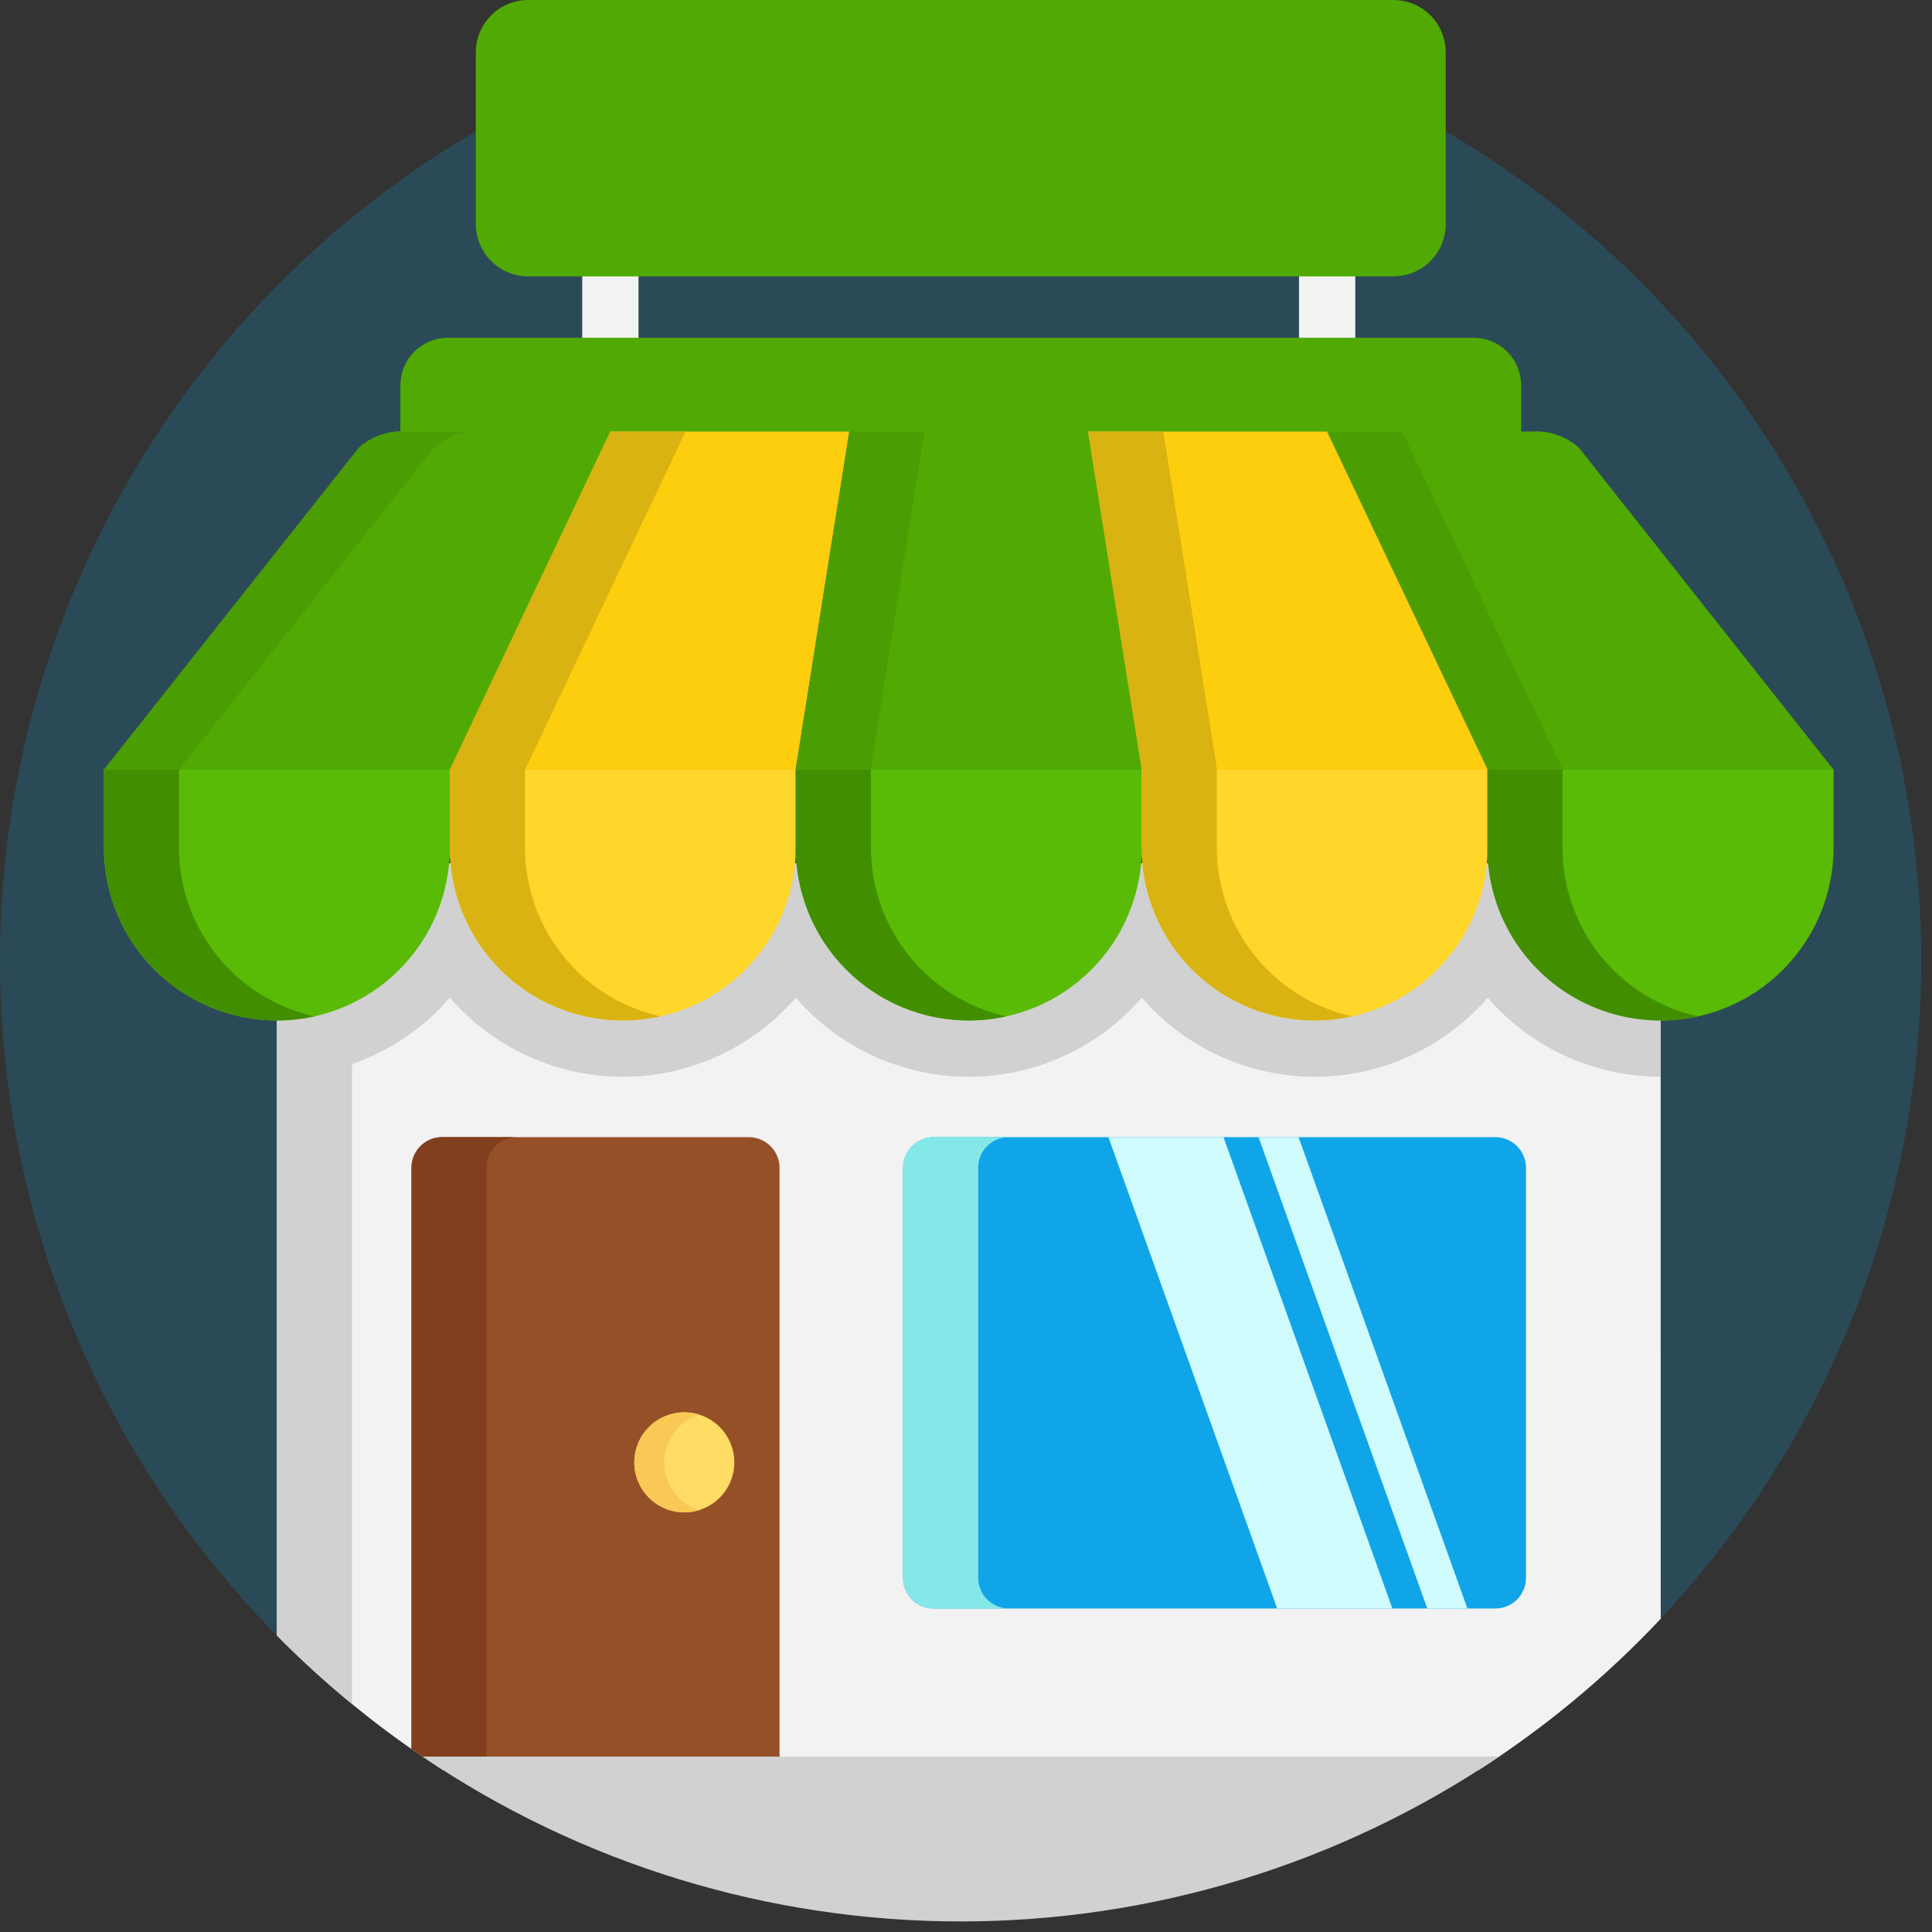 <svg width="36" height="36" viewBox="0 0 36 36" fill="none" xmlns="http://www.w3.org/2000/svg">
<rect x="0" y="0" width="36" height="36" fill="#333333" stroke="none"/>
<path opacity="0.21" d="M35.8 17.9C35.8 21.44 34.75 24.901 32.783 27.845C30.816 30.788 28.021 33.083 24.75 34.437C21.479 35.792 17.88 36.147 14.408 35.456C10.936 34.765 7.746 33.061 5.243 30.557C2.739 28.054 1.035 24.864 0.344 21.392C-0.347 17.92 0.008 14.321 1.363 11.05C2.717 7.779 5.012 4.984 7.955 3.017C10.899 1.05 14.36 0 17.9 0C22.647 0 27.2 1.886 30.557 5.243C33.914 8.6 35.8 13.153 35.8 17.9Z" fill="#10A5E8"/>
<path d="M30.944 16.086H5.16V30.475C6.095 31.423 7.132 32.264 8.253 32.983H27.553C28.795 32.186 29.934 31.239 30.945 30.164L30.944 16.086Z" fill="#F2F2F2"/>
<path d="M13.951 21.189H8.239C8.087 21.189 7.942 21.25 7.835 21.357C7.727 21.464 7.667 21.61 7.667 21.762V32.59C7.825 32.7 7.985 32.808 8.146 32.913H14.526V21.762C14.526 21.686 14.511 21.611 14.482 21.542C14.453 21.472 14.411 21.409 14.357 21.356C14.304 21.303 14.241 21.261 14.171 21.232C14.101 21.204 14.026 21.189 13.951 21.189Z" fill="#965028"/>
<path d="M7.667 21.759V32.587C7.825 32.698 7.985 32.806 8.146 32.911H9.065V21.759C9.065 21.608 9.125 21.462 9.233 21.355C9.34 21.248 9.485 21.188 9.637 21.188H8.237C8.086 21.188 7.941 21.248 7.834 21.356C7.727 21.463 7.667 21.608 7.667 21.759Z" fill="#823F1E"/>
<path d="M27.864 29.972H17.399C17.247 29.972 17.102 29.912 16.995 29.805C16.887 29.698 16.827 29.552 16.827 29.401V21.761C16.827 21.61 16.887 21.464 16.995 21.357C17.102 21.25 17.247 21.189 17.399 21.189H27.863C28.015 21.189 28.16 21.25 28.268 21.357C28.375 21.464 28.435 21.61 28.435 21.761V29.401C28.435 29.552 28.375 29.697 28.268 29.805C28.161 29.912 28.016 29.972 27.864 29.972Z" fill="#10A5E8"/>
<path d="M18.227 29.398V21.759C18.227 21.608 18.287 21.462 18.395 21.355C18.502 21.248 18.647 21.188 18.799 21.188H17.399C17.247 21.188 17.102 21.248 16.995 21.355C16.887 21.462 16.827 21.608 16.827 21.759V29.398C16.827 29.55 16.887 29.696 16.995 29.803C17.102 29.91 17.247 29.971 17.399 29.971H18.799C18.647 29.971 18.502 29.91 18.395 29.803C18.287 29.696 18.227 29.55 18.227 29.398Z" fill="#85E8E8"/>
<path d="M25.945 29.972H23.798L20.654 21.189H22.798L25.945 29.972Z" fill="#D0FBFD"/>
<path d="M27.343 29.972H26.595L23.451 21.189H24.197L27.343 29.972Z" fill="#D0FBFD"/>
<path d="M13.683 27.249C13.683 27.434 13.628 27.614 13.526 27.767C13.423 27.92 13.278 28.04 13.107 28.11C12.937 28.181 12.75 28.199 12.569 28.163C12.388 28.128 12.222 28.039 12.092 27.908C11.961 27.778 11.873 27.612 11.837 27.431C11.801 27.25 11.819 27.063 11.89 26.893C11.96 26.722 12.08 26.577 12.233 26.474C12.386 26.372 12.566 26.317 12.751 26.317C12.998 26.317 13.235 26.416 13.41 26.59C13.585 26.765 13.683 27.002 13.683 27.249Z" fill="#FFDC64"/>
<path d="M12.377 27.249C12.377 27.05 12.44 26.857 12.558 26.697C12.675 26.537 12.841 26.419 13.03 26.359C12.89 26.315 12.743 26.305 12.598 26.329C12.454 26.353 12.318 26.411 12.2 26.497C12.082 26.584 11.986 26.697 11.92 26.828C11.854 26.958 11.82 27.102 11.82 27.248C11.82 27.395 11.854 27.539 11.92 27.669C11.986 27.8 12.082 27.913 12.2 27.999C12.318 28.086 12.454 28.144 12.598 28.168C12.743 28.192 12.89 28.182 13.03 28.138C12.841 28.078 12.675 27.96 12.558 27.8C12.441 27.64 12.377 27.447 12.377 27.249Z" fill="#FAC855"/>
<path d="M5.159 30.475C5.603 30.925 6.07 31.351 6.559 31.751V16.086H5.159V30.475Z" fill="#D1D1D1"/>
<path d="M5.16 20.064C5.772 20.064 6.376 19.932 6.932 19.678C7.488 19.424 7.983 19.053 8.383 18.591C8.783 19.053 9.278 19.424 9.834 19.678C10.39 19.932 10.995 20.064 11.606 20.064C12.218 20.064 12.822 19.932 13.378 19.678C13.934 19.424 14.429 19.053 14.829 18.591C15.229 19.053 15.724 19.424 16.28 19.678C16.837 19.932 17.441 20.064 18.052 20.064C18.664 20.064 19.268 19.932 19.824 19.678C20.38 19.424 20.875 19.053 21.275 18.591C21.675 19.053 22.17 19.424 22.726 19.678C23.282 19.932 23.887 20.064 24.498 20.064C25.11 20.064 25.714 19.932 26.27 19.678C26.826 19.424 27.321 19.053 27.721 18.591C28.121 19.053 28.616 19.424 29.172 19.678C29.728 19.932 30.333 20.064 30.944 20.064V16.087H5.16V20.064Z" fill="#D1D1D1"/>
<path d="M5.159 19.015C4.736 19.015 4.317 18.931 3.926 18.77C3.535 18.608 3.179 18.37 2.88 18.071C2.581 17.772 2.343 17.416 2.181 17.025C2.019 16.634 1.936 16.215 1.936 15.792V14.338H8.382V15.792C8.382 16.215 8.299 16.634 8.137 17.025C7.975 17.416 7.737 17.772 7.438 18.071C7.139 18.37 6.783 18.608 6.392 18.77C6.001 18.931 5.582 19.015 5.159 19.015Z" fill="#59BB05"/>
<path d="M3.335 15.792V14.338H1.941V15.792C1.941 16.274 2.049 16.751 2.258 17.186C2.467 17.621 2.771 18.004 3.147 18.306C3.524 18.608 3.963 18.821 4.433 18.931C4.903 19.04 5.392 19.043 5.863 18.938C5.146 18.779 4.505 18.381 4.046 17.809C3.586 17.237 3.335 16.526 3.335 15.792Z" fill="#428E01"/>
<path d="M11.605 19.015C11.182 19.015 10.762 18.931 10.371 18.77C9.98 18.608 9.625 18.37 9.326 18.071C9.027 17.772 8.789 17.416 8.627 17.025C8.465 16.634 8.382 16.215 8.382 15.792V14.338H14.828V15.792C14.828 16.215 14.745 16.634 14.582 17.025C14.421 17.416 14.183 17.772 13.884 18.071C13.585 18.37 13.229 18.608 12.838 18.77C12.447 18.931 12.028 19.015 11.605 19.015Z" fill="#FFD62A"/>
<path d="M9.782 15.792V14.338H8.382V15.792C8.382 16.274 8.49 16.751 8.699 17.186C8.908 17.621 9.212 18.004 9.588 18.306C9.965 18.608 10.404 18.821 10.874 18.931C11.344 19.04 11.833 19.043 12.304 18.938C11.588 18.778 10.949 18.38 10.49 17.808C10.032 17.236 9.782 16.525 9.782 15.792Z" fill="#D9B311"/>
<path d="M18.051 19.015C17.628 19.015 17.209 18.931 16.818 18.77C16.427 18.608 16.071 18.37 15.772 18.071C15.473 17.772 15.235 17.416 15.073 17.025C14.912 16.634 14.828 16.215 14.828 15.792V14.338H21.277V15.792C21.277 16.215 21.194 16.634 21.032 17.025C20.87 17.416 20.632 17.772 20.333 18.071C20.034 18.37 19.679 18.608 19.288 18.77C18.896 18.931 18.477 19.015 18.054 19.015H18.051Z" fill="#59BB05"/>
<path d="M16.228 15.792V14.338H14.828V15.792C14.828 16.274 14.937 16.751 15.145 17.186C15.354 17.621 15.658 18.004 16.035 18.306C16.411 18.608 16.85 18.821 17.32 18.931C17.79 19.04 18.279 19.043 18.75 18.938C18.035 18.778 17.395 18.38 16.937 17.808C16.478 17.236 16.228 16.525 16.228 15.792Z" fill="#428E01"/>
<path d="M24.497 19.015C24.074 19.015 23.655 18.931 23.264 18.77C22.872 18.608 22.517 18.37 22.218 18.071C21.919 17.772 21.681 17.416 21.519 17.025C21.357 16.634 21.274 16.215 21.274 15.792V14.338H27.72V15.792C27.72 16.215 27.637 16.634 27.475 17.025C27.313 17.416 27.075 17.772 26.776 18.071C26.477 18.37 26.121 18.608 25.73 18.77C25.339 18.931 24.92 19.015 24.497 19.015Z" fill="#FFD62A"/>
<path d="M22.673 15.792V14.338H21.273V15.792C21.273 16.274 21.381 16.751 21.59 17.186C21.799 17.621 22.103 18.004 22.479 18.306C22.856 18.608 23.295 18.821 23.765 18.931C24.235 19.04 24.724 19.043 25.195 18.938C24.48 18.778 23.84 18.38 23.381 17.808C22.923 17.236 22.673 16.525 22.673 15.792Z" fill="#D9B311"/>
<path d="M30.943 19.015C30.52 19.015 30.101 18.931 29.71 18.77C29.319 18.608 28.963 18.37 28.664 18.071C28.365 17.772 28.128 17.416 27.965 17.025C27.804 16.634 27.72 16.215 27.72 15.792V14.338H34.166V15.792C34.166 16.215 34.083 16.634 33.921 17.025C33.759 17.416 33.522 17.772 33.222 18.071C32.923 18.37 32.568 18.608 32.177 18.77C31.786 18.931 31.366 19.015 30.943 19.015Z" fill="#59BB05"/>
<path d="M29.114 15.792V14.338H27.714V15.792C27.714 16.274 27.822 16.751 28.031 17.186C28.24 17.621 28.544 18.004 28.92 18.306C29.297 18.608 29.736 18.821 30.206 18.931C30.676 19.04 31.165 19.043 31.636 18.938C30.921 18.778 30.281 18.38 29.822 17.808C29.364 17.236 29.114 16.525 29.114 15.792Z" fill="#428E01"/>
<path d="M11.373 8.077C11.234 8.076 11.101 8.021 11.003 7.923C10.905 7.825 10.849 7.691 10.849 7.553V3.566C10.849 3.426 10.904 3.293 11.003 3.195C11.101 3.096 11.235 3.041 11.374 3.041C11.513 3.041 11.646 3.096 11.745 3.195C11.843 3.293 11.898 3.426 11.898 3.566V7.552C11.898 7.62 11.885 7.689 11.858 7.753C11.832 7.816 11.793 7.874 11.745 7.923C11.696 7.972 11.638 8.01 11.574 8.037C11.51 8.063 11.442 8.077 11.373 8.077Z" fill="#F2F2F2"/>
<path d="M24.729 8.077C24.59 8.077 24.457 8.021 24.359 7.923C24.26 7.825 24.205 7.691 24.205 7.553V3.566C24.205 3.426 24.26 3.293 24.359 3.195C24.457 3.096 24.59 3.041 24.73 3.041C24.869 3.041 25.002 3.096 25.101 3.195C25.199 3.293 25.254 3.426 25.254 3.566V7.552C25.254 7.691 25.199 7.824 25.1 7.923C25.002 8.021 24.868 8.077 24.729 8.077Z" fill="#F2F2F2"/>
<path d="M25.963 5.12867e-07H9.841C9.583 5.12867e-07 9.335 0.103 9.152 0.286C8.969 0.468 8.866 0.716 8.866 0.975V4.175C8.866 4.434 8.969 4.682 9.152 4.864C9.335 5.047 9.583 5.15 9.841 5.15H25.964C26.223 5.15 26.471 5.047 26.654 4.864C26.837 4.682 26.939 4.434 26.939 4.175V0.975C26.939 0.847 26.914 0.72 26.865 0.602C26.816 0.483 26.744 0.376 26.653 0.285C26.563 0.195 26.455 0.123 26.337 0.074C26.218 0.025 26.091 -0 25.963 5.12867e-07Z" fill="#50AA03"/>
<path d="M27.458 6.294H8.346C8.23 6.294 8.115 6.317 8.007 6.361C7.9 6.406 7.802 6.471 7.72 6.553C7.638 6.635 7.573 6.733 7.528 6.84C7.484 6.948 7.461 7.063 7.461 7.179V9.794H28.344V7.179C28.344 7.063 28.321 6.948 28.277 6.84C28.232 6.733 28.167 6.635 28.085 6.553C28.003 6.471 27.905 6.406 27.798 6.361C27.69 6.317 27.575 6.294 27.459 6.294H27.458Z" fill="#50AA03"/>
<path d="M8.382 14.342H1.941L6.692 8.342C6.813 8.234 6.954 8.152 7.107 8.101C7.26 8.049 7.422 8.029 7.583 8.042H11.383L8.382 14.342Z" fill="#50AA03"/>
<path d="M8.977 8.042H7.577C7.416 8.029 7.254 8.049 7.101 8.101C6.948 8.152 6.807 8.234 6.686 8.342L1.935 14.342H3.335L8.086 8.342C8.207 8.234 8.348 8.152 8.501 8.101C8.654 8.049 8.816 8.029 8.977 8.042Z" fill="#4B9D04"/>
<path d="M14.828 14.342H8.382L11.373 8.042H15.825L14.828 14.342Z" fill="#FCCE0D"/>
<path d="M11.374 8.042L8.383 14.342H9.783L12.774 8.042H11.374Z" fill="#D9B311"/>
<path d="M21.277 14.342H14.831L15.831 8.042H20.277L21.277 14.342Z" fill="#50AA03"/>
<path d="M15.825 8.042L14.825 14.342H16.225L17.225 8.042H15.825Z" fill="#4B9D04"/>
<path d="M34.166 14.342H27.72L24.729 8.042H28.529C28.69 8.029 28.852 8.049 29.005 8.101C29.158 8.152 29.299 8.234 29.42 8.342L34.166 14.342Z" fill="#50AA03"/>
<path d="M24.729 8.042L27.72 14.342H29.12L26.129 8.042H24.729Z" fill="#4B9D04"/>
<path d="M27.721 14.342H21.275L20.275 8.042H24.727L27.721 14.342Z" fill="#FCCE0D"/>
<path d="M20.277 8.042L21.277 14.342H22.677L21.677 8.042H20.277Z" fill="#D9B311"/>
<path d="M27.933 32.731H7.872C10.834 34.734 14.327 35.803 17.903 35.803C21.478 35.803 24.971 34.734 27.933 32.731Z" fill="#D1D1D1"/>
</svg>
